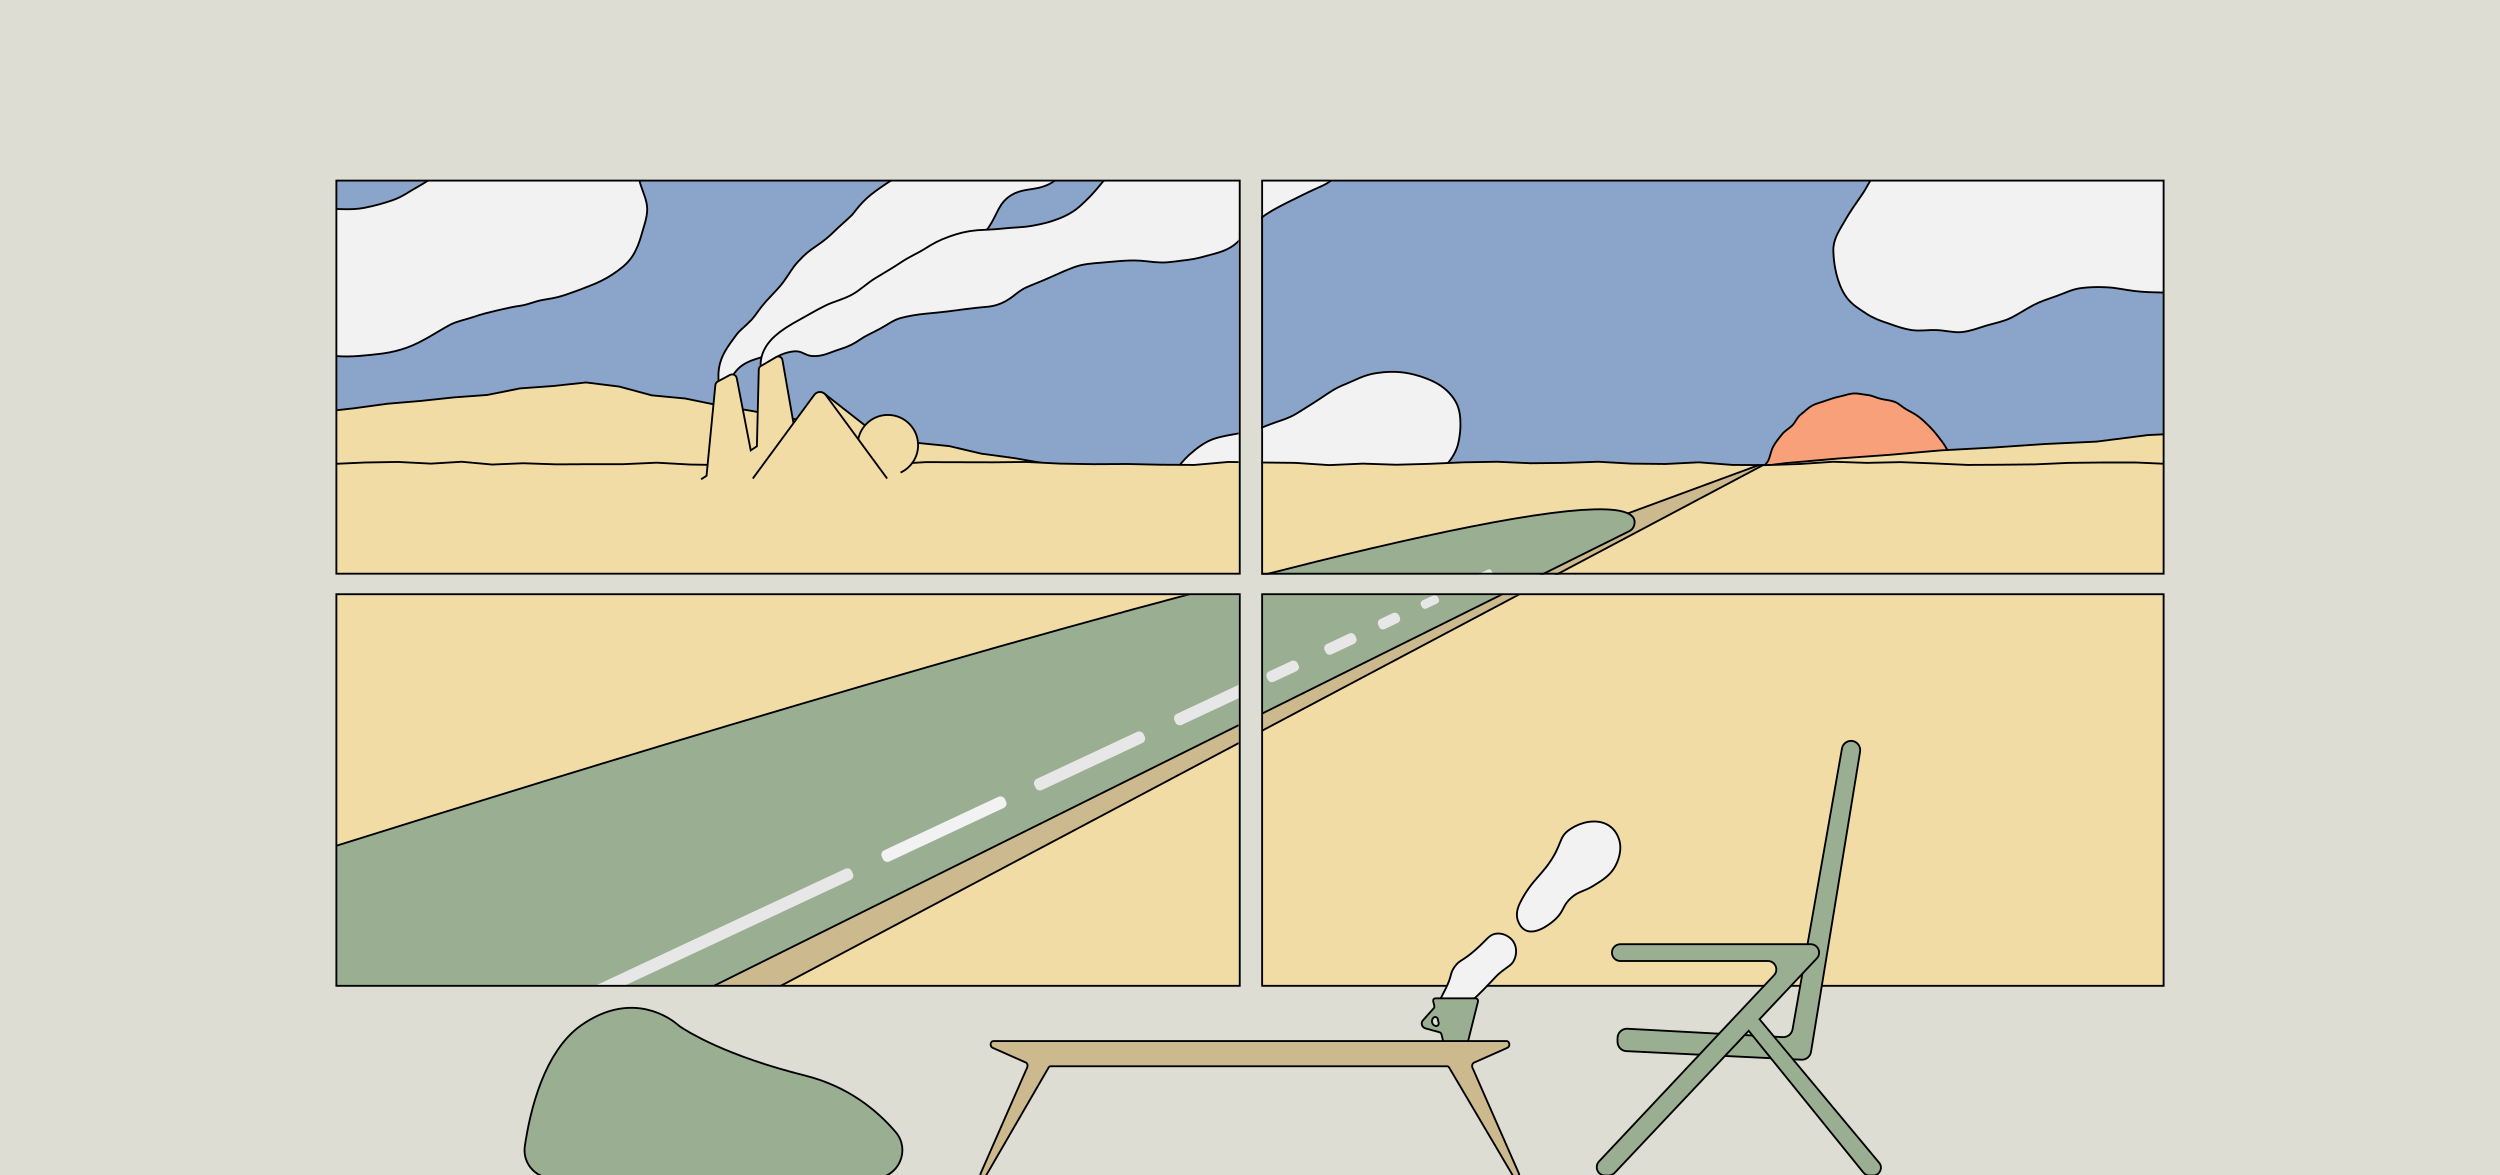 <?xml version="1.0" encoding="utf-8"?>
<!-- Generator: Adobe Illustrator 22.0.1, SVG Export Plug-In . SVG Version: 6.00 Build 0)  -->
<svg version="1.1" id="Layer_1" xmlns="http://www.w3.org/2000/svg" xmlns:xlink="http://www.w3.org/1999/xlink" x="0px" y="0px"
	 viewBox="0 0 1340 630" style="enable-background:new 0 0 1340 630;" xml:space="preserve">
<rect x="0" y="0" width="1340" height="630" fill="#333333" stroke="none"/>
<style type="text/css">
	.st0{fill:#8BA4C9;}
	.st1{fill:#F8A079;stroke:#000000;stroke-miterlimit:10;}
	.st2{fill:#F2DCA5;}
	.st3{fill:#F2DCA5;stroke:#000000;stroke-miterlimit:10;}
	.st4{fill:#F2F2F2;}
	.st5{fill:none;stroke:#000000;stroke-miterlimit:10;}
	.st6{fill:#414143;stroke:#000000;stroke-miterlimit:10;}
	.st7{fill:#41B369;}
	.st8{fill:#CCB98D;stroke:#000000;stroke-miterlimit:10;}
	.st9{fill:#9AAF92;stroke:#000000;stroke-miterlimit:10;}
	.st10{fill:#E8E7E7;}
	.st11{fill:#414143;}
	.st12{fill:#CFD9C5;}
	.st13{fill:#BFDDA1;}
	.st14{fill:#F8A079;}
	.st15{fill:#EF5B49;}
	.st16{fill:#FCC638;}
	.st17{fill:#C1C5E8;}
	.st18{fill:#DDDDD3;}
	.st19{fill:#F2F2F2;stroke:#000000;stroke-miterlimit:10;}
	.st20{fill:#E8E7E7;stroke:#000000;stroke-miterlimit:10;}
	.st21{fill:#EF5B49;stroke:#000000;stroke-miterlimit:10;}
</style>
<g>
	<rect x="161.7" y="56.4" class="st0" width="1022.5" height="223"/>
	<path class="st0" d="M1183.7,56.9v222H162.2v-222L1183.7,56.9 M1184.7,55.9H161.2v224h1023.5V55.9L1184.7,55.9z"/>
</g>
<g>
	<path class="st1" d="M999.6,317.6c-2.5,0.2-5-1.4-7.4-1.6c-2.5-0.2-5.3,1.3-7.7,0.8c-2.5-0.6-5-1.1-7.3-2s-3.9-3.5-6.1-4.7
		c-2.2-1.2-5-1.5-6.9-3.1c-2-1.5-3.4-3.7-5.2-5.5s-4.4-2.9-5.9-4.9s-3.3-4.1-4.4-6.3c-1.2-2.2-1.7-4.9-2.6-7.3
		c-0.8-2.3-0.4-5.1-0.9-7.6c-0.5-2.4-0.4-4.9-0.6-7.4c-0.2-2.5,0-4.9,0.2-7.4s-1.5-5.4-0.9-7.8c0.6-2.5,3.3-4.3,4.2-6.6
		s1.2-4.9,2.5-7.1c1.2-2.2,2.8-4.1,4.4-6.1c1.5-2,3.8-3.2,5.6-4.9c1.8-1.8,2.6-4.5,4.7-6c2-1.5,3.8-3.5,6-4.7s4.8-1.7,7.2-2.6
		c2.3-0.8,4.8-1.7,7.3-2.2c2.4-0.5,5-1.5,7.5-1.7s5.2,0.6,7.6,0.8c2.5,0.2,4.9,1.6,7.3,2.1c2.5,0.6,5,0.7,7.4,1.6
		c2.3,0.9,4.1,2.9,6.3,4.1c2.2,1.2,4.4,2.3,6.4,3.8s3.8,3.2,5.6,5c1.8,1.8,3.4,3.6,4.9,5.6s3.1,3.9,4.3,6.1c1.2,2.2,3.3,4.1,4.2,6.5
		c0.8,2.3-0.6,5.4-0.1,7.9c0.5,2.4,2.5,4.7,2.7,7.2s0.7,5.2,0.5,7.7s-0.5,5.2-1.1,7.6c-0.6,2.5-1.4,5.1-2.3,7.4
		c-0.9,2.4-4.1,3.7-5.3,5.8c-1.2,2.2-2.5,4.2-4,6.2s-2.3,4.6-4.1,6.3c-1.8,1.8-3.9,3.2-5.9,4.7s-4.3,2.4-6.6,3.6
		c-2.2,1.2-4.7,1.5-7,2.4c-2.3,0.8-4.4,2.4-6.9,2.9C1004.6,316.8,1002.1,317.5,999.6,317.6z"/>
</g>
<g>
	<polyline class="st2" points="597.1,275.8 624.9,274.3 652.6,271.9 680.5,270.9 708,268 735.9,266.2 763.5,264.1 791.2,261.7 
		819.1,260.3 846.6,257.4 874.4,256 902,253.4 929.8,251.8 957.4,248.2 984.9,245.8 1012.7,243.8 1040.3,241.4 1068.1,239.9 
		1095.9,238 1123.8,236.7 1151.2,233.2 1179.2,231.9 1206.7,230 1234.5,232.2 1261.8,236.9 1289.9,238.6 1317.5,242.2 1345.1,245.2 
		1372.7,248.4 1400.2,252.2 1427.7,256 1455.7,257.8 1483,262.3 1511.1,264.1 1538.5,268.2 1566.3,270.6 1594,273.7 1621.7,277 
		1649.4,280 	"/>
	<polyline class="st3" points="597.1,275.8 624.9,274.3 652.6,271.9 680.5,270.9 708,268 735.9,266.2 763.5,264.1 791.2,261.7 
		819.1,260.3 846.6,257.4 874.4,256 902,253.4 929.8,251.8 957.4,248.2 984.9,245.8 1012.7,243.8 1040.3,241.4 1068.1,239.9 
		1095.9,238 1123.8,236.7 1151.2,233.2 1179.2,231.9 1206.7,230 1234.5,232.2 1261.8,236.9 1289.9,238.6 1317.5,242.2 1345.1,245.2 
		1372.7,248.4 1400.2,252.2 1427.7,256 1455.7,257.8 1483,262.3 1511.1,264.1 1538.5,268.2 1566.3,270.6 1594,273.7 1621.7,277 
		1649.4,280 	"/>
	<g>
		<path class="st4" d="M1191.5,144.9c-1.9,2.3-4.5,2.8-4.9,3.1c-4.1,3.4-8.4,5-13,6.3c-4.8,1.3-9.5,2.5-14.5,2.5
			c-4.9-0.1-10-0.2-14.9-0.8c-5.1-0.6-10-1.8-14.8-2c-5.1-0.3-9.7-0.1-13.8,0.4c-5,0.6-9.1,2.8-13.1,4.2c-4.5,1.6-8.8,2.9-12.7,5
			c-4,2.1-7.8,4.7-12,6.8c-3.9,1.9-8.4,2.8-13.1,4.1c-4,1.2-8.3,3-13.3,3.5c-4.1,0.4-8.7-0.9-13.8-1.1c-3.5-0.2-8.1,0.7-13.1,0
			c-4.1-0.6-8.2-2.1-12.5-3.6c-4-1.3-8.1-2.8-11.8-5.3c-3.5-2.3-7.4-4.6-10.2-8.3c-3.1-4.1-4.7-8.9-5.7-12.9c-1.7-7-1.7-13-1.6-14.1
			c0.5-5.6,3.5-9.7,6.4-14.8c2.2-3.9,5.1-8.1,8.8-13.4c2.7-3.8,4.4-8,7.1-11.5c2.7-3.5,5.3-7.1,8.6-10.5c2.9-3,6.2-6.1,10-9.2
			c2.6-2.1,7.7-5,13.7-8.7c4.1-2.5,9.1-4.6,14.5-6.7c4.7-1.9,9.5-5.1,15.1-6c5.7-1,10.4-0.2,14.8,0.1c4.8,0.4,9.3,1,14.5,2.4
			c4.1,1.1,8.5,3,14,4.4c4.2,1,9,1.6,14.5,2.6c4.3,0.8,9,2.6,14.3,3.4c4.9,0.7,9.2,1.1,13.1,1.5c5.1,0.5,9.5-0.4,13.2-0.2
			c5.6,0.3,9.7,1.2,13,1.6c4.8,0.7,7.6,2.3,11.2,5.7c3.7,3.5,7.2,7.2,9.4,12.1c2,4.6,3.2,9.7,3.9,15c0.6,5.1,1.1,10.4,0.5,15.6
			c-0.6,5.2-1.8,10.5-3.7,15.2C1197.6,136.3,1194.8,141,1191.5,144.9z"/>
		<path class="st5" d="M1191.5,144.9c-1.9,2.3-4.5,2.8-4.9,3.1c-4.1,3.4-8.4,5-13,6.3c-4.8,1.3-9.5,2.5-14.5,2.5
			c-4.9-0.1-10-0.2-14.9-0.8c-5.1-0.6-10-1.8-14.8-2c-5.1-0.3-9.7-0.1-13.8,0.4c-5,0.6-9.1,2.8-13.1,4.2c-4.5,1.6-8.8,2.9-12.7,5
			c-4,2.1-7.8,4.7-12,6.8c-3.9,1.9-8.4,2.8-13.1,4.1c-4,1.2-8.3,3-13.3,3.5c-4.1,0.4-8.7-0.9-13.8-1.1c-3.5-0.2-8.1,0.7-13.1,0
			c-4.1-0.6-8.2-2.1-12.5-3.6c-4-1.3-8.1-2.8-11.8-5.3c-3.5-2.3-7.4-4.6-10.2-8.3c-3.1-4.1-4.7-8.9-5.7-12.9c-1.7-7-1.7-13-1.6-14.1
			c0.5-5.6,3.5-9.7,6.4-14.8c2.2-3.9,5.1-8.1,8.8-13.4c2.7-3.8,4.4-8,7.1-11.5c2.7-3.5,5.3-7.1,8.6-10.5c2.9-3,6.2-6.1,10-9.2
			c2.6-2.1,7.7-5,13.7-8.7c4.1-2.5,9.1-4.6,14.5-6.7c4.7-1.9,9.5-5.1,15.1-6c5.7-1,10.4-0.2,14.8,0.1c4.8,0.4,9.3,1,14.5,2.4
			c4.1,1.1,8.5,3,14,4.4c4.2,1,9,1.6,14.5,2.6c4.3,0.8,9,2.6,14.3,3.4c4.9,0.7,9.2,1.1,13.1,1.5c5.1,0.5,9.5-0.4,13.2-0.2
			c5.6,0.3,9.7,1.2,13,1.6c4.8,0.7,7.6,2.3,11.2,5.7c3.7,3.5,7.2,7.2,9.4,12.1c2,4.6,3.2,9.7,3.9,15c0.6,5.1,1.1,10.4,0.5,15.6
			c-0.6,5.2-1.8,10.5-3.7,15.2C1197.6,136.3,1194.8,141,1191.5,144.9z"/>
	</g>
</g>
<g>
	<polyline class="st2" points="-75.6,250.8 -57.8,249.3 -40.1,246.9 -22.3,245.9 -4.7,243 13.1,241.2 30.8,239.1 48.5,236.7 
		66.3,235.3 83.9,232.4 101.7,231 119.3,228.4 137.1,226.8 154.7,223.2 172.3,220.8 190.1,218.8 207.7,216.4 225.5,214.9 243.3,213 
		261.1,211.7 278.6,208.2 296.5,206.9 314.1,205 331.9,207.2 349.3,211.9 367.3,213.6 384.9,217.2 402.6,220.2 420.2,223.4 
		437.8,227.2 455.4,231 473.3,232.8 490.7,237.3 508.7,239.1 526.2,243.2 544,245.6 561.7,248.7 579.4,252 597.1,255 	"/>
	<polyline class="st3" points="-75.6,250.8 -57.8,249.3 -40.1,246.9 -22.3,245.9 -4.7,243 13.1,241.2 30.8,239.1 48.5,236.7 
		66.3,235.3 83.9,232.4 101.7,231 119.3,228.4 137.1,226.8 154.7,223.2 172.3,220.8 190.1,218.8 207.7,216.4 225.5,214.9 243.3,213 
		261.1,211.7 278.6,208.2 296.5,206.9 314.1,205 331.9,207.2 349.3,211.9 367.3,213.6 384.9,217.2 402.6,220.2 420.2,223.4 
		437.8,227.2 455.4,231 473.3,232.8 490.7,237.3 508.7,239.1 526.2,243.2 544,245.6 561.7,248.7 579.4,252 597.1,255 	"/>
	<g>
		<path class="st4" d="M387.9,211.4c-1.4-0.1-3.6-6.4-2.6-13.6c1-7.2,4.9-12.2,9-17.8c2.7-3.7,4.3-4.1,8.7-8.8
			c2-2.1,3.9-5.6,7.7-9.8c4-4.3,7-7.3,9-10c3.9-5.3,4.7-7.6,8.3-11.4c3.5-3.9,6.4-6,9.2-7.9c4.2-2.8,7.3-5.4,10-8.1
			c2.9-2.9,6-5.4,9.5-8.8c1-1,4-5.8,9.8-10.6c3.3-2.7,7.4-5.4,11.7-8.3c3.8-2.6,8.5-4.2,12.8-6.5c1.9-1,6.3-4.3,13.2-6.7
			c4.1-1.4,8.8-3.5,14.2-4.6c4.6-0.9,9.6-1.2,14.9-1.5c4.7-0.2,9.8-0.5,15,0.1c2.2,0.3,7.7,2.3,12.9,3.8c5.2,1.5,10.9,3,11.5,6.5
			c0.4,2.1-2.4,3.7-3.4,5.2c-3.3,4.6-7.1,6.7-12.2,8c-4.6,1.1-10.1,1-14.9,3.9c-7.1,4.3-7.6,10.6-12.3,17.4c-3,4.3-5.8,7.9-9.5,10.5
			c-3.4,2.4-8.1,3.4-13,5.5c-3.7,1.6-7.5,4.3-12.5,6.4c-3.8,1.6-8.6,2.3-13.4,4.5c-3.9,1.8-7.6,4.8-12.2,7.1
			c-3.9,1.9-8.2,3.7-12.7,6.1c-5,2.7-10.2,4.6-15.2,7.5c-4.5,2.6-9.3,5.4-14.4,8.9c-7.7,5.3-7.3,7.5-12.6,10.4
			c-4.7,2.6-8.9,3.3-12,4.6c-4.5,1.9-7,3.9-9.5,7.7C389.1,206.8,389.1,211.4,387.9,211.4z"/>
		<path class="st5" d="M387.9,211.4c-1.4-0.1-3.6-6.4-2.6-13.6c1-7.2,4.9-12.2,9-17.8c2.7-3.7,4.3-4.1,8.7-8.8
			c2-2.1,3.9-5.6,7.7-9.8c4-4.3,7-7.3,9-10c3.9-5.3,4.7-7.6,8.3-11.4c3.5-3.9,6.4-6,9.2-7.9c4.2-2.8,7.3-5.4,10-8.1
			c2.9-2.9,6-5.4,9.5-8.8c1-1,4-5.8,9.8-10.6c3.3-2.7,7.4-5.4,11.7-8.3c3.8-2.6,8.5-4.2,12.8-6.5c1.9-1,6.3-4.3,13.2-6.7
			c4.1-1.4,8.8-3.5,14.2-4.6c4.6-0.9,9.6-1.2,14.9-1.5c4.7-0.2,9.8-0.5,15,0.1c2.2,0.3,7.7,2.3,12.9,3.8c5.2,1.5,10.9,3,11.5,6.5
			c0.4,2.1-2.4,3.7-3.4,5.2c-3.3,4.6-7.1,6.7-12.2,8c-4.6,1.1-10.1,1-14.9,3.9c-7.1,4.3-7.6,10.6-12.3,17.4c-3,4.3-5.8,7.9-9.5,10.5
			c-3.4,2.4-8.1,3.4-13,5.5c-3.7,1.6-7.5,4.3-12.5,6.4c-3.8,1.6-8.6,2.3-13.4,4.5c-3.9,1.8-7.6,4.8-12.2,7.1
			c-3.9,1.9-8.2,3.7-12.7,6.1c-5,2.7-10.2,4.6-15.2,7.5c-4.5,2.6-9.3,5.4-14.4,8.9c-7.7,5.3-7.3,7.5-12.6,10.4
			c-4.7,2.6-8.9,3.3-12,4.6c-4.5,1.9-7,3.9-9.5,7.7C389.1,206.8,389.1,211.4,387.9,211.4z"/>
	</g>
	<g>
		<path class="st4" d="M157.2,180.9c3.1,3.2,5.7,6.9,9.6,8.5c3.9,1.6,8.6,1,12.8,1.4c4.3,0.4,8.6,0.3,12.7,0c4.7-0.4,9-0.8,12.7-1.3
			c5.1-0.7,9.2-1.8,12.9-3.1c4.5-1.6,8.2-3.6,11.9-5.7c3.7-2.1,7.3-4.4,11.6-6.7c3.5-1.8,7.9-2.6,12.7-4.2c3.7-1.3,7.9-2.4,12.8-3.5
			c4.9-1.1,8.6-2,11.9-2.4c4.3-0.6,7.6-2.3,11.9-3.1c3.3-0.6,7.1-1,11.9-2.6c4.8-1.6,9.2-3.3,13.3-4.9c4.7-1.8,8.8-3.8,12.5-6.3
			c3.9-2.6,7.6-5.3,10.4-9.4c2.4-3.6,4-7.9,5.2-12.3c1.2-4.3,2.9-8.7,2.9-13.2c0-4.5-2.2-8.8-3.5-13c-1.3-4.3-2.3-8.8-5-12.3
			c-3.4-4.5-8.1-7.2-12.9-9.5c-4.8-2.4-9.9-4.8-15.1-5.6c-5.6-0.8-11.2-0.6-16.2-0.4c-6.9,0.3-12.9,0.8-16.1,1.4
			c-5.6,0.9-10.5,2.5-14.8,4.1c-5.2,1.9-9.4,4.7-13.6,7.2c-4.4,2.7-8.9,4.9-13.2,7.8c-4,2.7-7.9,5.8-12.7,8.4
			c-4.1,2.2-8.2,5.4-13.6,7.2c-4.4,1.5-9.3,2.9-14.9,4c-7.4,1.4-13.2,0.3-17.8,0.8c-6.6,0.7-11,2.4-16.1,6.9
			c-3.3,2.9-6.4,6.4-8.6,10.7c-2.1,3.9-3.5,8.4-4.5,13c-1,4.5-1.6,9.1-1.4,13.7c0.2,4.7,1.1,9.3,2.6,13.5
			C150.9,174.2,154,177.5,157.2,180.9z"/>
		<path class="st5" d="M157.2,180.9c3.1,3.2,5.7,6.9,9.6,8.5c3.9,1.6,8.6,1,12.8,1.4c4.3,0.4,8.6,0.3,12.7,0c4.7-0.4,9-0.8,12.7-1.3
			c5.1-0.7,9.2-1.8,12.9-3.1c4.5-1.6,8.2-3.6,11.9-5.7c3.7-2.1,7.3-4.4,11.6-6.7c3.5-1.8,7.9-2.6,12.7-4.2c3.7-1.3,7.9-2.4,12.8-3.5
			c4.9-1.1,8.6-2,11.9-2.4c4.3-0.6,7.6-2.3,11.9-3.1c3.3-0.6,7.1-1,11.9-2.6c4.8-1.6,9.2-3.3,13.3-4.9c4.7-1.8,8.8-3.8,12.5-6.3
			c3.9-2.6,7.6-5.3,10.4-9.4c2.4-3.6,4-7.9,5.2-12.3c1.2-4.3,2.9-8.7,2.9-13.2c0-4.5-2.2-8.8-3.5-13c-1.3-4.3-2.3-8.8-5-12.3
			c-3.4-4.5-8.1-7.2-12.9-9.5c-4.8-2.4-9.9-4.8-15.1-5.6c-5.6-0.8-11.2-0.6-16.2-0.4c-6.9,0.3-12.9,0.8-16.1,1.4
			c-5.6,0.9-10.5,2.5-14.8,4.1c-5.2,1.9-9.4,4.7-13.6,7.2c-4.4,2.7-8.9,4.9-13.2,7.8c-4,2.7-7.9,5.8-12.7,8.4
			c-4.1,2.2-8.2,5.4-13.6,7.2c-4.4,1.5-9.3,2.9-14.9,4c-7.4,1.4-13.2,0.3-17.8,0.8c-6.6,0.7-11,2.4-16.1,6.9
			c-3.3,2.9-6.4,6.4-8.6,10.7c-2.1,3.9-3.5,8.4-4.5,13c-1,4.5-1.6,9.1-1.4,13.7c0.2,4.7,1.1,9.3,2.6,13.5
			C150.9,174.2,154,177.5,157.2,180.9z"/>
	</g>
</g>
<polygon class="st3" points="770.2,-71.2 941.8,-68.1 924.8,-75.3 908.8,-84.3 892.2,-92.3 876.2,-101.5 859.5,-109.3 843.6,-118.4 
	826.8,-112.4 810,-106.4 793,-100.9 776.4,-94.3 759.1,-89.5 751.3,-86.6 740.8,-94.9 727.4,-106.3 712.8,-116.2 700,-128.4 
	685.8,-138.6 670.1,-128.8 653.7,-119.5 638.4,-108.2 622,-98.9 605.8,-89 589.5,-79.5 573.7,-69.1 557.7,-59 795,-49.8 
	781.6,-61.3 "/>
<path class="st3" d="M491.2,249.6L442,211.1c-2.4-1.9-5.8-0.1-6.1,3.3l-3.9,38.1c-0.3,2.7,1.5,5.1,3.9,5.2L489,258
	C492.9,258,494.5,252.1,491.2,249.6z"/>
<g>
	<g>
		<path class="st4" d="M621.1,288.9c-1.8-3.8-1.3-8.2-0.9-12.5c0.4-4,0.7-8.3,2.4-12.3c1.7-3.8,4.2-7.4,6.6-10.7
			c2.6-3.6,5.3-7,8.2-9.6c4.7-4.2,8.9-7.1,13.3-8.6c4.8-1.6,9.8-2.2,15.4-3.3c4.5-0.9,9.2-2.2,14.8-4.5c4.2-1.7,9.4-2.8,14.5-6
			c5.3-3.3,9.1-5.7,12.9-8.2c3.7-2.5,7.2-5.1,13.1-7.4c4.1-1.6,9.5-4.8,16.2-5.8c5.1-0.8,11.2-1.1,17.4,0.1
			c3.6,0.7,9.1,2.2,14.3,4.9c4.2,2.2,8.3,5.6,11,10.4c2.2,4,2.5,8.4,2.5,12.1c0,5.8-1.2,10.7-1.8,12.3c-1.2,3.4-3.3,6.9-7.1,10.9
			c-2.4,2.5-6,4.8-10.2,8c-3,2.2-6.6,4.5-10.8,7.2c-4.2,2.6-7.5,6-12.8,8.7c-3.7,1.9-8.4,3.7-14,6.3c-4,1.8-8.6,4-14,6.4
			c-4.2,1.8-9.2,3-14.5,5.3c-4.6,2-8.2,4.1-11.5,5.5c-5.1,2.1-9.2,2.7-12.2,3.8c-5.7,2.1-8.4,3.6-12.1,3.7c-1.4,0-7.7-0.6-15.2-1.9
			c-4.8-0.9-9.8-2.3-14.4-4.7C628,296.5,623.3,293.7,621.1,288.9z"/>
		<path class="st5" d="M621.1,288.9c-1.8-3.8-1.3-8.2-0.9-12.5c0.4-4,0.7-8.3,2.4-12.3c1.7-3.8,4.2-7.4,6.6-10.7
			c2.6-3.6,5.3-7,8.2-9.6c4.7-4.2,8.9-7.1,13.3-8.6c4.8-1.6,9.8-2.2,15.4-3.3c4.5-0.9,9.2-2.2,14.8-4.5c4.2-1.7,9.4-2.8,14.5-6
			c5.3-3.3,9.1-5.7,12.9-8.2c3.7-2.5,7.2-5.1,13.1-7.4c4.1-1.6,9.5-4.8,16.2-5.8c5.1-0.8,11.2-1.1,17.4,0.1
			c3.6,0.7,9.1,2.2,14.3,4.9c4.2,2.2,8.3,5.6,11,10.4c2.2,4,2.5,8.4,2.5,12.1c0,5.8-1.2,10.7-1.8,12.3c-1.2,3.4-3.3,6.9-7.1,10.9
			c-2.4,2.5-6,4.8-10.2,8c-3,2.2-6.6,4.5-10.8,7.2c-4.2,2.6-7.5,6-12.8,8.7c-3.7,1.9-8.4,3.7-14,6.3c-4,1.8-8.6,4-14,6.4
			c-4.2,1.8-9.2,3-14.5,5.3c-4.6,2-8.2,4.1-11.5,5.5c-5.1,2.1-9.2,2.7-12.2,3.8c-5.7,2.1-8.4,3.6-12.1,3.7c-1.4,0-7.7-0.6-15.2-1.9
			c-4.8-0.9-9.8-2.3-14.4-4.7C628,296.5,623.3,293.7,621.1,288.9z"/>
	</g>
	<polygon class="st3" points="267.9,573.1 250,572.2 232.1,573 214.2,572.8 196.3,571.5 178.4,573.1 160.5,573 143.5,572 
		142.5,554.8 143.9,536.8 142.8,518.7 142.4,500.6 142.6,482.6 142.6,464.5 142.4,446.5 144,428.5 143.8,410.4 142.8,392.3 
		143.2,374.3 143.6,356.2 142.9,338.2 144,320.2 143.1,302.1 142.2,284 142.7,266 142.9,248.2 160.3,248 178,248.7 195.7,247.9 
		213.3,247.6 231,248.5 247.5,247.5 263.8,249 280.4,248.3 298.2,248.9 316.2,248.8 334.1,248.8 352,248 370,249 388,249.3 
		406.1,247.4 424.1,248.7 442.1,248.8 460.2,248.6 478.2,248.8 496.2,247.7 532.2,247.8 550.2,247.6 568.2,248.5 586.3,248.8 
		604.3,248.7 622.3,249.1 640.3,249.2 658.4,247.6 676.4,247.9 694.4,248.1 712.4,249.3 730.5,248.5 748.4,249.1 766.5,248.6 
		784.5,247.8 802.5,247.5 820.5,248.3 838.5,248.1 856.6,247.5 874.5,248.5 892.6,248.7 910.6,247.8 928.6,249.2 946.6,249.3 
		964.7,248.7 982.7,247.5 1000.7,248.1 1018.7,247.7 1036.7,248.4 1054.7,249.2 1072.7,249.1 1090.8,248.9 1108.8,248.1 
		1126.8,247.9 1144.8,247.9 1162.8,248.7 1179.9,248.9 1180.3,266 1180.7,284.1 1179.8,302.1 1180.7,320.2 1180.9,338.2 
		1179.4,356.2 1180.8,374.4 1180.1,392.4 1179.5,410.4 1179.4,428.5 1180.4,446.6 1180.7,464.6 1180.2,482.6 1180.6,500.7 
		1180.6,518.7 1179.7,536.8 1181.1,554.9 1179.9,571.9 1162.9,571.4 1145,571.9 1127.1,571.7 1109.2,572.3 1091.3,572.2 
		1073.4,572.4 1055.5,572.4 1037.6,571.7 1019.7,572.7 1001.8,573.2 983.9,572.5 966,571.9 948.1,571.6 930.2,572.1 912.3,572 
		894.4,571.4 876.4,572.6 858.6,571.7 840.6,572.8 822.8,571.9 804.9,571.8 786.9,572.2 769.1,572.2 751.2,571.5 733.3,571.9 
		715.3,572.6 697.5,572.1 679.5,573.1 661.7,572.3 643.8,571.9 625.9,572.3 607.9,572.9 590.1,571.5 572.2,571.5 554.3,571.5 
		536.4,572.1 518.5,572.9 500.6,572.8 482.7,572.1 464.8,573.1 446.9,572.4 429,572 411.1,572.1 393.2,572.5 375.3,573.1 
		357.4,572.9 339.5,572.6 321.6,571.6 303.7,572.3 285.8,573.3 	"/>
</g>
<g>
	<g>
		<path class="st4" d="M409.5,203.1c-0.8-2.3-2.2-5.6-1.7-9.7c0.7-5.3,3.5-9.6,7.7-13.4c3.4-3,7.8-5.8,13-8.6
			c4.1-2.2,8.6-5,13.7-7.5c4.3-2.2,9.6-3.3,14.5-6c4.3-2.3,8.1-6.2,12.8-9c5.3-3.2,9.6-5.7,13-8c5.5-3.7,9.8-5.3,13.3-7.6
			c3.9-2.5,7.5-4.6,13.6-6.7c4.3-1.5,8.6-2.7,14.4-3.2c4-0.3,8.8-0.3,14.8-1c4.2-0.5,9.2-0.4,14.8-1.4c6.9-1.2,10.2-2.4,12.5-3.2
			c5.5-1.9,9.8-4.4,13.3-7.6c3.9-3.5,7.4-7.2,10.6-11.2c3.1-3.9,6.4-7.5,10.6-11c3.8-3.1,7.6-5.3,11.7-7c4.4-1.8,8.5-4.2,13-5
			c4.7-0.8,9.5,0,13.9-0.6c7.9-0.9,12.7,0.3,17.3,1.7c5,1.5,9.9,3,17.7,1.7c5.7-1,9.2-4,12.5-5.4c4.6-2,8.5-3.4,13.6-2.1
			c4.5,1.1,9.2,4.1,12.3,7.6c3.5,4,4.5,9.3,3.7,13.4c-0.9,4.6-5,6.3-11.8,9.3c-4.1,1.8-8.8,4.3-14.6,7.1c-6,3-10.7,5.7-14,8.3
			c-5.6,4.4-8.2,8.5-11.3,11.7c-3.2,3.3-6.6,5.5-13.8,7.4c-5.1,1.4-9.6,2.7-13.9,3.2c-5,0.5-9.7,1.5-14.4,1.4
			c-4.7-0.1-9.4-1.1-14.4-1.1c-4.5,0-9.2,0.4-14.4,0.9c-4.4,0.5-9.2,0.5-14.4,1.7c-4.9,1.2-11.1,4.2-19.5,7.9c-5.3,2.3-9,3.4-12,5.3
			c-3.5,2.2-6,5.1-11,7.2c-5.1,2.2-9.2,1.8-14.2,2.5c-3.7,0.5-8.1,0.9-14.2,1.8c-3.6,0.5-7.9,0.8-12.6,1.3c-4,0.4-8.3,1.1-12.6,2.2
			c-4,1-7.4,3.7-11.3,5.8c-4.4,2.4-7.8,3.7-10.7,5.8c-2.9,2-5.9,3.7-10.8,5.2c-4.8,1.4-9.3,4.2-15.2,3.6c-3.7-0.4-5.2-2.8-9.2-2.5
			c-4.4,0.4-10.8,2.6-11.3,5.5c-0.2,1.5,1.8,2.2,1.7,3.9C416.1,200.3,412.7,201.9,409.5,203.1z"/>
		<path class="st5" d="M409.5,203.1c-0.8-2.3-2.2-5.6-1.7-9.7c0.7-5.3,3.5-9.6,7.7-13.4c3.4-3,7.8-5.8,13-8.6
			c4.1-2.2,8.6-5,13.7-7.5c4.3-2.2,9.6-3.3,14.5-6c4.3-2.3,8.1-6.2,12.8-9c5.3-3.2,9.6-5.7,13-8c5.5-3.7,9.8-5.3,13.3-7.6
			c3.9-2.5,7.5-4.6,13.6-6.7c4.3-1.5,8.6-2.7,14.4-3.2c4-0.3,8.8-0.3,14.8-1c4.2-0.5,9.2-0.4,14.8-1.4c6.9-1.2,10.2-2.4,12.5-3.2
			c5.5-1.9,9.8-4.4,13.3-7.6c3.9-3.5,7.4-7.2,10.6-11.2c3.1-3.9,6.4-7.5,10.6-11c3.8-3.1,7.6-5.3,11.7-7c4.4-1.8,8.5-4.2,13-5
			c4.7-0.8,9.5,0,13.9-0.6c7.9-0.9,12.7,0.3,17.3,1.7c5,1.5,9.9,3,17.7,1.7c5.7-1,9.2-4,12.5-5.4c4.6-2,8.5-3.4,13.6-2.1
			c4.5,1.1,9.2,4.1,12.3,7.6c3.5,4,4.5,9.3,3.7,13.4c-0.9,4.6-5,6.3-11.8,9.3c-4.1,1.8-8.8,4.3-14.6,7.1c-6,3-10.7,5.7-14,8.3
			c-5.6,4.4-8.2,8.5-11.3,11.7c-3.2,3.3-6.6,5.5-13.8,7.4c-5.1,1.4-9.6,2.7-13.9,3.2c-5,0.5-9.7,1.5-14.4,1.4
			c-4.7-0.1-9.4-1.1-14.4-1.1c-4.5,0-9.2,0.4-14.4,0.9c-4.4,0.5-9.2,0.5-14.4,1.7c-4.9,1.2-11.1,4.2-19.5,7.9c-5.3,2.3-9,3.4-12,5.3
			c-3.5,2.2-6,5.1-11,7.2c-5.1,2.2-9.2,1.8-14.2,2.5c-3.7,0.5-8.1,0.9-14.2,1.8c-3.6,0.5-7.9,0.8-12.6,1.3c-4,0.4-8.3,1.1-12.6,2.2
			c-4,1-7.4,3.7-11.3,5.8c-4.4,2.4-7.8,3.7-10.7,5.8c-2.9,2-5.9,3.7-10.8,5.2c-4.8,1.4-9.3,4.2-15.2,3.6c-3.7-0.4-5.2-2.8-9.2-2.5
			c-4.4,0.4-10.8,2.6-11.3,5.5c-0.2,1.5,1.8,2.2,1.7,3.9C416.1,200.3,412.7,201.9,409.5,203.1z"/>
	</g>
	<path class="st3" d="M429.5,253.5c0,0-21.5-7,0-8l-2-5c-3.1,0,6-10-2.3-14.3l0,0l-5.8-33.2c-0.3-1.6-2-2.4-3.4-1.6l-8.2,4.8
		c-0.7,0.4-1.1,1.1-1.1,1.9l-1,41.1l-3.3,2.2l-7.5-38.7c-0.3-1.7-2.2-2.5-3.7-1.7l-6.5,3.5c-0.8,0.4-1.3,1.3-1.3,2.2l-4.7,48.3
		l-2.9,1.9"/>
</g>
<path class="st6" d="M1514.4-151.9L1514.4-151.9c0.3-1.9,1.5-3.4,3.1-4.2c0.6-0.3,1.1-0.7,1.5-1.3c1.2-1.7,0.9-4.1-0.6-5.5
	c-1.7-1.5-4.4-1.3-5.8,0.5c-0.4,0.5-0.7,1.1-0.8,1.7c-0.4,1.9-1.7,3.5-3.5,4.3l0,0l-10.3,3c-0.7,0.2-1.2,0.6-1.6,1.2l-2,3.4
	c-0.4,0.7-0.1,1.5,0.7,1.8l0,0l2.4-3.1c0.6-0.8,1.5-1.3,2.4-1.4l2.4-0.3c0.6-0.1,1,0.6,0.6,1.1l-14.2,16.6c-0.4,0.4-0.3,1.1,0.1,1.4
	l0.7,0.6l8.9-7.4c0.3-0.2,0.7-0.2,0.9,0l1.2,1c0.3,0.3,0.4,0.7,0.2,1l-5.1,10.3l0.8,0.7c0.5,0.4,1.1,0.3,1.5-0.2l12.5-17.8
	c0.2-0.3,0.7-0.2,0.8,0.2l0.2,2.5c0.1,0.9-0.3,1.9-0.9,2.6l-2.6,3.1l0,0c0.4,0.7,1.3,0.8,1.9,0.3l3.2-2.9c0.4-0.3,0.6-0.8,0.6-1.3
	L1514.4-151.9z"/>
<g>
	<polyline class="st5" points="-936.7,376.2 -927.9,323.6 -920.4,370.4 	"/>
	<g>
		<path class="st7" d="M-924.8,342.6c-1.3,0-2.7-0.1-4-0.4l-20.9-3.7c-6.1-1.1-11.3-4.4-14.9-9.5c-3.5-5-4.9-11.1-3.8-17.2
			c1.9-11,11.5-19,22.6-19c1.3,0,2.7,0.1,4,0.4l11.4,2l0.2-0.3c4.3-5.9,11.3-9.5,18.6-9.5c4.8,0,9.3,1.5,13.2,4.2l4.6,3.2
			c10.4,7.3,12.8,21.7,5.5,32.1c-4.3,6.1-11.3,9.7-18.8,9.7h-0.6l-0.2,0.2C-912.1,339.8-918.3,342.6-924.8,342.6z"/>
		<path d="M-911.5,286c4.7,0,9.1,1.4,13,4.1l4.6,3.2c10.1,7.2,12.6,21.2,5.4,31.4c-4.2,6-11.1,9.5-18.4,9.5c-0.1,0-0.2,0-0.3,0h-0.5
			l-0.3,0.3c-4.3,4.8-10.4,7.5-16.7,7.5c-1.3,0-2.6-0.1-3.9-0.3l-20.9-3.7c-12.2-2.2-20.4-13.9-18.3-26.1
			c1.9-10.8,11.2-18.6,22.1-18.6c1.3,0,2.6,0.1,3.9,0.3l11.1,2l0.6,0.1l0.4-0.5C-925.5,289.5-918.7,286-911.5,286 M-911.5,285
			c-7.3,0-14.4,3.4-19,9.7l-11.1-2c-1.4-0.2-2.8-0.4-4.1-0.4c-11.2,0-21.1,8-23.1,19.4l0,0c-2.3,12.8,6.3,25,19.1,27.2l20.9,3.7
			c1.4,0.2,2.8,0.4,4.1,0.4c6.8,0,13.1-3,17.5-7.8c0.1,0,0.2,0,0.4,0c7.4,0,14.6-3.5,19.2-9.9l0,0c7.5-10.6,5-25.3-5.6-32.8
			l-4.6-3.2C-902.1,286.4-906.8,285-911.5,285L-911.5,285z"/>
	</g>
</g>
<polygon class="st8" points="145.4,543.4 942.4,249.4 944.8,249.4 324,578.5 141.7,573.6 "/>
<path class="st9" d="M110,475.6c0,0,782.7-251.8,765.9-194c-0.4,1.4-1.4,2.6-2.8,3.2L235.3,601.6L73.9,566.9L110,475.6z"/>
<g>
	<path class="st4" d="M535.1,427.1L474,455.7c-1.4,0.6-2,2.3-1.3,3.6l0.5,1.1c0.6,1.4,2.3,2,3.6,1.3l61.1-28.6
		c1.4-0.6,2-2.3,1.3-3.6l-0.5-1.1C538.1,427.1,536.4,426.5,535.1,427.1z"/>
</g>
<g>
	<polyline class="st5" points="-323.5,404.1 -320.7,352.6 -308.3,398.4 	"/>
	<g>
		<path class="st7" d="M-330,373.3c-6.5,0-12.6-3.2-16.3-8.5l-5-7.2c-3-4.3-4.1-9.6-3.2-14.8c1-5.2,3.9-9.7,8.2-12.7l18.3-12.6
			c3.3-2.3,7.2-3.5,11.2-3.5c6.5,0,12.6,3.2,16.3,8.5l5,7.2c6.2,9,3.9,21.3-5.1,27.4l-18.3,12.6C-322.1,372.1-326,373.3-330,373.3
			L-330,373.3z"/>
		<path d="M-316.7,314.6c6.3,0,12.3,3.1,15.9,8.3l5,7.2c6,8.7,3.8,20.7-4.9,26.8l-18.3,12.6c-3.2,2.2-7,3.4-10.9,3.4
			c-6.3,0-12.3-3.1-15.9-8.3l-5-7.2c-2.9-4.2-4-9.3-3.1-14.4s3.8-9.4,8-12.4l18.3-12.6C-324.4,315.8-320.6,314.6-316.7,314.6
			 M-316.7,313.6c-4,0-8,1.2-11.5,3.6l-18.3,12.6c-9.2,6.3-11.5,18.9-5.2,28.1l5,7.2c3.9,5.7,10.2,8.8,16.7,8.8c4,0,8-1.2,11.5-3.6
			l18.3-12.6c9.2-6.3,11.5-18.9,5.2-28.1l-5-7.2C-303.9,316.7-310.3,313.6-316.7,313.6L-316.7,313.6z"/>
	</g>
</g>
<path class="st10" d="M457.1,468.1l-0.5-1.1c-0.6-1.4-2.2-2-3.6-1.3l-63.8,29.8c-0.1,0.1-0.3,0.1-0.4,0.2l-79.9,37.4
	c-1.4,0.6-2,2.3-1.3,3.6l0.5,1.1c0.6,1.4,2.3,2,3.6,1.3l83.8-39.2c0.1-0.1,0.2-0.1,0.4-0.2l59.9-28
	C457.2,471.1,457.8,469.4,457.1,468.1z"/>
<g>
	<path class="st10" d="M609.4,392.3l-53.6,25.1c-1.4,0.6-2,2.3-1.3,3.6l0.5,1.1c0.6,1.4,2.3,2,3.6,1.3l53.6-25.1
		c1.4-0.6,2-2.3,1.3-3.6l-0.5-1.1C612.4,392.2,610.8,391.7,609.4,392.3z"/>
</g>
<g>
	<path class="st10" d="M671.1,363.7l-40.3,18.9c-1.4,0.6-1.9,2.2-1.3,3.5l0.5,1.1c0.6,1.4,2.2,1.9,3.5,1.3l40.3-18.9
		c1.4-0.6,1.9-2.2,1.3-3.5l-0.5-1.1C674,363.6,672.5,363,671.1,363.7z"/>
</g>
<g>
	<path class="st10" d="M723.1,339.6l-11.9,5.6c-1.3,0.6-1.8,2.1-1.2,3.3l0.5,1c0.6,1.3,2.1,1.8,3.3,1.2l11.9-5.6
		c1.3-0.6,1.8-2.1,1.2-3.3l-0.5-1C725.8,339.5,724.4,339,723.1,339.6z"/>
</g>
<g>
	<path class="st10" d="M746.6,328.6l-6.7,3.2c-1.2,0.5-1.8,2-1.1,3.2l0.4,1c0.5,1.2,2,1.8,3.2,1.1l6.7-3.2c1.2-0.5,1.8-2,1.1-3.2
		l-0.4-1C749.2,328.6,747.8,328.1,746.6,328.6z"/>
</g>
<g>
	<path class="st10" d="M768.1,319.2l-5.5,2.6c-1,0.4-1.5,1.7-0.9,2.6l0.4,0.8c0.4,1,1.7,1.5,2.6,0.9l5.5-2.6c1-0.4,1.5-1.7,0.9-2.6
		l-0.4-0.8C770.3,319.1,769.1,318.7,768.1,319.2z"/>
</g>
<g>
	<path class="st10" d="M797.5,305.3l-4.3,2c-0.8,0.3-1.1,1.3-0.7,2l0.3,0.6c0.3,0.8,1.3,1.1,2,0.7l4.3-2c0.8-0.3,1.1-1.3,0.7-2
		l-0.3-0.6C799.2,305.3,798.3,304.9,797.5,305.3z"/>
</g>
<g>
	<path class="st10" d="M692.2,354.3l-12,5.6c-1.3,0.6-1.8,2.1-1.2,3.3l0.5,1c0.6,1.3,2.1,1.8,3.3,1.2l12-5.6
		c1.3-0.6,1.8-2.1,1.2-3.3l-0.5-1C694.9,354.3,693.4,353.7,692.2,354.3z"/>
</g>
<g>
	<polyline class="st5" points="-234.3,296.4 -233.6,277.3 -230.3,296.4 	"/>
	<g>
		<path class="st7" d="M-228,285.7c-0.3,0-0.5,0-0.8,0l-9.4-0.9c-4.4-0.4-7.7-4.4-7.3-8.9l0.4-3.7c0.4-4.2,3.9-7.3,8-7.3
			c0.3,0,0.5,0,0.8,0l9.4,0.9c2.2,0.2,4.1,1.3,5.5,2.9c1.4,1.7,2,3.8,1.8,5.9l-0.4,3.7C-220.4,282.6-223.8,285.7-228,285.7
			L-228,285.7z"/>
		<path d="M-237,265.4c0.3,0,0.5,0,0.8,0l9.4,0.9c4.2,0.4,7.2,4.1,6.8,8.3l-0.4,3.7c-0.4,3.9-3.6,6.8-7.5,6.8c-0.3,0-0.5,0-0.8,0
			l-9.4-0.9c-2-0.2-3.8-1.2-5.1-2.7c-1.3-1.6-1.9-3.5-1.7-5.6l0.4-3.7C-244.2,268.3-240.9,265.4-237,265.4 M-237,264.4
			c-4.4,0-8.1,3.3-8.5,7.7l-0.4,3.7c-0.5,4.7,3,8.9,7.7,9.4l9.4,0.9c0.3,0,0.6,0,0.9,0c4.4,0,8.1-3.3,8.5-7.7l0.4-3.7
			c0.5-4.7-3-8.9-7.7-9.4l-9.4-0.9C-236.4,264.4-236.7,264.4-237,264.4L-237,264.4z"/>
	</g>
</g>
<g>
	<path class="st5" d="M-164.4,487.8l-6-19.7c-0.3-1.1-0.4-2.3-0.4-3.4v-32.1l-6.2-4.3l-18.5,64"/>
	<g>
		<path class="st7" d="M-161.9,451c-8.5,0-16.5-4.1-21.4-11.1l-0.2-0.2h-0.3c-0.5,0-1,0-1.5,0c-8.6,0-16.7-4.2-21.6-11.4
			c-4-5.8-5.5-12.7-4.2-19.6s5.1-12.9,10.9-16.8l12-8.3c4.4-3,9.5-4.6,14.9-4.6c8.6,0,16.7,4.2,21.6,11.4c1.6,2.4,2.9,5,3.7,7.8
			l0.1,0.4h0.5c14.5,0,26.2,11.8,26.2,26.2s-11.7,26.2-26.1,26.2H-161.9z"/>
		<path d="M-173.2,379.5c8.5,0,16.4,4.2,21.2,11.1c1.6,2.3,2.8,4.9,3.6,7.7l0.2,0.7h0.8h0.2c14.2,0,25.7,11.5,25.7,25.7
			s-11.5,25.7-25.7,25.7h-14.7c-8.3,0-16.2-4.1-21-10.9l-0.3-0.5h-0.6c-0.5,0-1,0-1.4,0c-8.5,0-16.4-4.2-21.2-11.1
			c-3.9-5.7-5.4-12.5-4.1-19.3c1.2-6.8,5-12.6,10.7-16.5l12-8.3C-183.5,381.1-178.4,379.5-173.2,379.5L-173.2,379.5 M-173.2,378.5
			c-5.2,0-10.5,1.5-15.1,4.7l-12,8.3c-12.2,8.4-15.2,25-6.8,37.2l0,0c5.2,7.5,13.5,11.6,22,11.6c0.5,0,1,0,1.5,0
			c4.8,6.8,12.8,11.3,21.8,11.3h14.6c14.8,0,26.7-12,26.7-26.7s-12-26.7-26.7-26.7h-0.2c-0.8-2.8-2-5.5-3.7-8l0,0
			C-156.4,382.6-164.7,378.5-173.2,378.5L-173.2,378.5z"/>
	</g>
</g>
<g>
	<path class="st7" d="M-706.7,555.6c-26.1,0-49.5-17.4-57-42.4l-7.4-24.8c-9.4-31.4,8.5-64.7,39.9-74.1l51.1-15.3
		c5.6-1.7,11.3-2.5,17.1-2.5c26.1,0,49.5,17.4,57,42.4l7.4,24.8c9.4,31.4-8.5,64.7-39.9,74.1l-51.1,15.3
		C-695.1,554.8-700.9,555.6-706.7,555.6L-706.7,555.6z"/>
	<path d="M-662.9,396.9c12.4,0,24.8,4.1,34.9,11.5c10.4,7.6,17.9,18.2,21.6,30.6l7.4,24.8c4.5,15.1,2.9,31.1-4.6,44.9
		c-7.5,13.8-19.9,24-35,28.5l-51.1,15.3c-5.5,1.7-11.2,2.5-17,2.5c-12.4,0-24.8-4.1-34.9-11.5c-10.4-7.6-17.9-18.2-21.6-30.6
		l-7.4-24.8c-9.3-31.2,8.4-64.1,39.6-73.5l51.1-15.3C-674.4,397.8-668.7,396.9-662.9,396.9 M-662.9,395.9c-5.7,0-11.5,0.8-17.3,2.5
		l-51.1,15.3c-31.7,9.5-49.8,43-40.2,74.7l7.4,24.8c7.8,26,31.6,42.8,57.4,42.8c5.7,0,11.5-0.8,17.3-2.5l51.1-15.3
		c31.7-9.5,49.8-43,40.2-74.7l-7.4-24.8C-613.3,412.7-637.1,395.9-662.9,395.9L-662.9,395.9z"/>
</g>
<path class="st6" d="M1521.9,344.9l-0.2-0.3c-8.6-14.9-9-32.9-2-48.7c2.4-5.3,3.6-11.3,3.2-17.6c-1.1-19.5-17.2-35.1-36.7-35.7
	c-21.5-0.7-39.2,16.6-39.2,38c0,6.1,1.4,11.8,4,16.9c8,16.1,8.1,35,0,51.1l0,0l-56.9,81.9c-3.6,5.2-5.1,11.6-4.2,17.8l5.5,36.5
	c1.1,7.1,8.4,11.3,15.1,8.8l0,0l-0.7-36.9c-0.2-9.1,3.1-17.8,9.3-24.5l15.3-16.6c4-4.3,11.2-1.4,11.1,4.5l-5.2,203.1
	c-0.1,5.2,4,9.4,9.2,9.4h8.6l20.9-105.5c0.6-3.2,3.4-5.5,6.7-5.5h14.1c3.7,0,6.9,2.6,7.7,6.2l23.6,104.8h9.9c5.4,0,9.7-4.6,9.4-10
	L1536.1,421c-0.3-3.6,4.2-5.6,6.7-2.9l15.9,17.3c6,6.5,9.2,15.1,9,23.9l-0.7,37.3l0,0c6.7,2.6,14-1.7,15.1-8.8l5.9-39.3
	c0.7-4.4-0.4-9-3-12.7L1521.9,344.9z"/>
<g>
	<rect x="-7" y="-338" class="st11" width="63" height="63"/>
	<rect x="56" y="-338" class="st10" width="63" height="63"/>
	<rect x="119" y="-338" class="st12" width="63" height="63"/>
	<rect x="182" y="-338" class="st13" width="63" height="63"/>
	<rect x="245" y="-338" class="st7" width="63" height="63"/>
	<rect x="308" y="-338" class="st14" width="63" height="63"/>
	<rect x="371" y="-338" class="st15" width="63" height="63"/>
	<rect x="434" y="-338" class="st16" width="63" height="63"/>
	<rect x="497" y="-338" class="st17" width="63" height="63"/>
</g>
<g>
	<path class="st4" d="M527.9-134.9c-1-3.8-23.5-9-49.2-9.5c-8.9-2-21.5-2.5-34.7-3c-12-0.5-24.4-2.1-34.8-0.1
		c-10.5,2-25.1,7.9-22,11.8c3.1,3.9,23.4,1.7,32.3,2.4c1.8,0.1,6.2,2.4,12.5,2.4c6.9,2.2,19.3,6.7,26.2,7.3c4,0.3,22.1,0.1,43-2.7
		C510.6-127.6,528.9-131.2,527.9-134.9z"/>
	<path class="st5" d="M527.9-134.9c-1-3.8-23.5-9-49.2-9.5c-8.9-2-21.5-2.5-34.7-3c-12-0.5-24.4-2.1-34.8-0.1
		c-10.5,2-25.1,7.9-22,11.8c3.1,3.9,23.4,1.7,32.3,2.4c1.8,0.1,6.2,2.4,12.5,2.4c6.9,2.2,19.3,6.7,26.2,7.3c4,0.3,22.1,0.1,43-2.7
		C510.6-127.6,528.9-131.2,527.9-134.9z"/>
</g>
<g>
	<path class="st4" d="M61.7-186.6c0.9,3.5,13.4,7.9,33.6,10.7c11.5,1.6,24.8,1.5,38.2,1.8c8.9,2,20.2,5.8,32.8,6.9
		c10.7,1,22.2,2.8,33.4,2.6c11.7-0.2,22.6-5.4,32.7-7.3c15.1-2.9,34.1-6.3,29.7-11.9c-4.4-5.7-30.6-11-43.3-12
		c-2.6-0.2-9,0.8-18,0.7c-9.9-3.2-28.4-3.5-38.2-4.2c-3.6-0.3-15.1-0.9-30.6-0.5c-9,0.3-19.2,2.8-30.2,4.3
		C88.1-193.6,60.3-191.9,61.7-186.6z"/>
	<path class="st5" d="M61.7-186.6c0.9,3.5,13.4,7.9,33.6,10.7c11.5,1.6,24.8,1.5,38.2,1.8c8.9,2,20.2,5.8,32.8,6.9
		c10.7,1,22.2,2.8,33.4,2.6c11.7-0.2,22.6-5.4,32.7-7.3c15.1-2.9,34.1-6.3,29.7-11.9c-4.4-5.7-30.6-11-43.3-12
		c-2.6-0.2-9,0.8-18,0.7c-9.9-3.2-28.4-3.5-38.2-4.2c-3.6-0.3-15.1-0.9-30.6-0.5c-9,0.3-19.2,2.8-30.2,4.3
		C88.1-193.6,60.3-191.9,61.7-186.6z"/>
</g>
<g>
	<path class="st4" d="M-96-91.7c-2.6-11.7-10.5-21.2-21.2-29.9c-8.7-7.1-18.8-15-31.4-20.4c-10.7-4.6-24.1-4.2-36.8-7.7
		c-11.6-3.2-22.8-9.9-35.5-12.4c-12.1-2.3-25-0.5-37.5-2.2c-12.4-1.7-24.8-2.9-37.1-4c-12.7-1.2-24.8-7.6-36.9-8.4
		c-13.1-0.8-25.8,0-37.5-0.4c-13.8-0.5-26.5,0.9-37.5,0.8c-17.3-0.2-29.8-3.1-36.8-3c-0.2-2.2-0.7-2.3-1.3-4.5
		c-2.4-10.8-10.8-18.4-20.3-26.6c-7.8-6.8-16.7-13.5-28.2-18.8c-9.7-4.5-19.8-10.6-31.4-14.2c-10.6-3.2-22.4-3.3-34.1-5.8
		c-11-2.4-22.3-4.1-33.9-5.9c-11.3-1.8-22.8-2.3-34.2-3.6c-11.5-1.3-22.6-6.1-33.9-7c-11.8-0.9-23.2-3.9-34.3-4.5
		c-12.1-0.6-23.8-1.4-34.5-1.7c-12.9-0.4-24.6,3.4-34.6,3.3c-18.3-0.1-30.9-1.9-34.5-1.8c-4.4,0.1-17.6,3.8-36.5,4.9
		c-10.6,0.6-23.4-3-36.9-1.8c-11.5,1-23.5,5.4-36.2,6.8c-11.9,1.3-24.5-0.6-36.8,1.2c-12.1,1.8-23.3,9.2-35.2,11.4
		c-12.3,2.4-25.8-1.4-37.3,1.5c-12.5,3.2-23.4,10.4-34.1,14.5c-12.7,4.9-25.8,7.7-34.6,13.9c-11.7,8.3-16,21-17.6,32
		c-1.6,10.9,3.1,20.7,10.8,31.2c6.4,8.8,12.2,20.2,21.6,27.8c9.4,7.6,22.2,10.5,31.4,16.3c13.7,8.6,24.5,16.4,29.4,18.9
		c10.8,5.6,21.7,11.7,34.7,15.9c10.9,3.5,23.9,1.7,38,4c11.2,1.8,22.9,10.1,37.1,11c11.5,0.8,24.4,0.9,38.3,1
		c11.7,0.1,24.4-4,38.1-4.4c11.9-0.3,24.5-2.1,38-2.8c12-0.7,25.2,0.2,38.6-0.8c5.9,9.6,12.3,22.3,22.3,30.8
		c9.6,8.1,20.9,15.3,30.7,21.5c14.5,9.2,26.8,16.8,31.9,19.5c9.8,5.1,22.7,3.4,34.2,7.4c9.9,3.4,19.6,9.7,32.1,12
		c10.1,1.9,21.6,1.4,34.2,2.5c10.4,0.9,21.6,2.3,34.1,2.7c10.6,0.3,22,3.9,34.3,3.8c10.7-0.1,21.9-6.2,34.1-6.7
		c10.8-0.4,22.1-0.9,34.2-1.6c10.9-0.7,22.1-2.2,34.1-3.2c10.9-0.8,22.7,2.9,34.5,1.9c13-1.1,25.1-1.2,36.5-1.7
		c13.2-0.6,25.3-4.4,36.5-4.4c13.4,0,25.5,5,36.6,5.2c13.6,0.2,25.8,1.1,36.8,0.6c13.4-0.6,24.1-8.9,35-12.3
		c11.3-3.5,20.1-8.8,30.4-17.3c3.1-2.6,16.5-8.7,27.1-21.4c7-8.4,14.6-18.2,19.2-29C-94.9-68.3-93.4-80.3-96-91.7z"/>
	<path class="st5" d="M-96-91.7c-2.6-11.7-10.5-21.2-21.2-29.9c-8.7-7.1-18.8-15-31.4-20.4c-10.7-4.6-24.1-4.2-36.8-7.7
		c-11.6-3.2-22.8-9.9-35.5-12.4c-12.1-2.3-25-0.5-37.5-2.2c-12.4-1.7-24.8-2.9-37.1-4c-12.7-1.2-24.8-7.6-36.9-8.4
		c-13.1-0.8-25.8,0-37.5-0.4c-13.8-0.5-26.5,0.9-37.5,0.8c-17.3-0.2-29.8-3.1-36.8-3c-0.2-2.2-0.7-2.3-1.3-4.5
		c-2.4-10.8-10.8-18.4-20.3-26.6c-7.8-6.8-16.7-13.5-28.2-18.8c-9.7-4.5-19.8-10.6-31.4-14.2c-10.6-3.2-22.4-3.3-34.1-5.8
		c-11-2.4-22.3-4.1-33.9-5.9c-11.3-1.8-22.8-2.3-34.2-3.6c-11.5-1.3-22.6-6.1-33.9-7c-11.8-0.9-23.2-3.9-34.3-4.5
		c-12.1-0.6-23.8-1.4-34.5-1.7c-12.9-0.4-24.6,3.4-34.6,3.3c-18.3-0.1-30.9-1.9-34.5-1.8c-4.4,0.1-17.6,3.8-36.5,4.9
		c-10.6,0.6-23.4-3-36.9-1.8c-11.5,1-23.5,5.4-36.2,6.8c-11.9,1.3-24.5-0.6-36.8,1.2c-12.1,1.8-23.3,9.2-35.2,11.4
		c-12.3,2.4-25.8-1.4-37.3,1.5c-12.5,3.2-23.4,10.4-34.1,14.5c-12.7,4.9-25.8,7.7-34.6,13.9c-11.7,8.3-16,21-17.6,32
		c-1.6,10.9,3.1,20.7,10.8,31.2c6.4,8.8,12.2,20.2,21.6,27.8c9.4,7.6,22.2,10.5,31.4,16.3c13.7,8.6,24.5,16.4,29.4,18.9
		c10.8,5.6,21.7,11.7,34.7,15.9c10.9,3.5,23.9,1.7,38,4c11.2,1.8,22.9,10.1,37.1,11c11.5,0.8,24.4,0.9,38.3,1
		c11.7,0.1,24.4-4,38.1-4.4c11.9-0.3,24.5-2.1,38-2.8c12-0.7,25.2,0.2,38.6-0.8c5.9,9.6,12.3,22.3,22.3,30.8
		c9.6,8.1,20.9,15.3,30.7,21.5c14.5,9.2,26.8,16.8,31.9,19.5c9.8,5.1,22.7,3.4,34.2,7.4c9.9,3.4,19.6,9.7,32.1,12
		c10.1,1.9,21.6,1.4,34.2,2.5c10.4,0.9,21.6,2.3,34.1,2.7c10.6,0.3,22,3.9,34.3,3.8c10.7-0.1,21.9-6.2,34.1-6.7
		c10.8-0.4,22.1-0.9,34.2-1.6c10.9-0.7,22.1-2.2,34.1-3.2c10.9-0.8,22.7,2.9,34.5,1.9c13-1.1,25.1-1.2,36.5-1.7
		c13.2-0.6,25.3-4.4,36.5-4.4c13.4,0,25.5,5,36.6,5.2c13.6,0.2,25.8,1.1,36.8,0.6c13.4-0.6,24.1-8.9,35-12.3
		c11.3-3.5,20.1-8.8,30.4-17.3c3.1-2.6,16.5-8.7,27.1-21.4c7-8.4,14.6-18.2,19.2-29C-94.9-68.3-93.4-80.3-96-91.7z"/>
</g>
<g>
	<path class="st4" d="M1373.5-75.9c-2-8.7-9-13.9-21.8-18.2c-9.2-3.1-20-4.4-31.1-5.9c-10.9-1.5-21.7-5.1-31.6-5.6
		c-15.1-0.7-27-3.8-31.6-3.7c-0.1-0.8-0.7,1.9-0.9,1.1c-2-8.8-12.6-11.8-25.6-16.1c-9.3-3.1-19.2-9.6-30.5-11.1
		c-11.1-1.5-22.6,0.6-32.6,0.1c-16.9-0.8-30-0.5-32.4-0.5c-3.1,0.1-18.9,0.2-37.5,2.2c-12.2,1.4-24.9,5.2-36.5,8.2
		c-16.2,4.2-29.9,7.3-31.2,16.3c-2.1,14.6,27.7,28.7,33,31.5c7.7,4,15.7,7.1,28.7,8.7c8.1,1,17.7-1.3,30.3-1.6
		c8.7-0.2,17.1,6.4,28.8,5.6c6.9,11.2,28.6,15.6,32.8,17.8c8.6,4.5,17.1,7.6,32.9,9c9.2,0.8,20.4,2.6,35,2c10.1-0.4,21.5-3.3,35-4.5
		c15.7-1.4,28.1-0.1,37.9,0.1c16.1,0.2,27.5,3.6,37.3-4.4C1364.2-46.9,1376.6-62.2,1373.5-75.9z"/>
	<path class="st5" d="M1373.5-75.9c-2-8.7-9-13.9-21.8-18.2c-9.2-3.1-20-4.4-31.1-5.9c-10.9-1.5-21.7-5.1-31.6-5.6
		c-15.1-0.7-27-3.8-31.6-3.7c-0.1-0.8-0.7,1.9-0.9,1.1c-2-8.8-12.6-11.8-25.6-16.1c-9.3-3.1-19.2-9.6-30.5-11.1
		c-11.1-1.5-22.6,0.6-32.6,0.1c-16.9-0.8-30-0.5-32.4-0.5c-3.1,0.1-18.9,0.2-37.5,2.2c-12.2,1.4-24.9,5.2-36.5,8.2
		c-16.2,4.2-29.9,7.3-31.2,16.3c-2.1,14.6,27.7,28.7,33,31.5c7.7,4,15.7,7.1,28.7,8.7c8.1,1,17.7-1.3,30.3-1.6
		c8.7-0.2,17.1,6.4,28.8,5.6c6.9,11.2,28.6,15.6,32.8,17.8c8.6,4.5,17.1,7.6,32.9,9c9.2,0.8,20.4,2.6,35,2c10.1-0.4,21.5-3.3,35-4.5
		c15.7-1.4,28.1-0.1,37.9,0.1c16.1,0.2,27.5,3.6,37.3-4.4C1364.2-46.9,1376.6-62.2,1373.5-75.9z"/>
</g>
<path class="st6" d="M-201.5,230c18,0,26.6-16.3,26.6-29.9c0-17.7,16.7-32.1,37.3-32.1s37.3,14.4,37.3,32.1
	c0,12.9,9.8,29.2,27.8,29.2"/>
<g>
	<path class="st3" d="M469.9,253.7c-6-2.4-10.2-8.2-10.2-15.1c0-8.9,7.2-16.2,16.2-16.2c8.9,0,16.2,7.2,16.2,16.2
		c0,6.5-3.8,12.1-9.4,14.7"/>
</g>
<path class="st3" d="M403.5,256.5l32.9-44.8c1.5-2.1,4.6-2.1,6.2,0l32.9,44.8"/>
<path class="st18" d="M-9.1-5.2v635.9h1358V-5.2H-9.1z M663.9,528.4H180.2V319h483.7V528.4z M663.9,308H180.2V96.8h483.7V308z
	 M1159.6,528.4H676.9V319h482.7L1159.6,528.4L1159.6,528.4z M1159.6,308H675.9V96.8h483.7L1159.6,308L1159.6,308z"/>
<rect x="676.5" y="96.8" class="st5" width="483.2" height="210.7"/>
<rect x="180.3" y="96.8" class="st5" width="484.2" height="210.7"/>
<rect x="676.5" y="318.5" class="st5" width="483.2" height="209.9"/>
<rect x="180.3" y="318.5" class="st5" width="484.2" height="209.9"/>
<path class="st19" d="M779.6,518.3c-2.7,3.9-1,4.3-5,12.2c-1.9,3.8-3.4,5.8-2.5,7.8c0.8,1.8,3.1,2.9,4.9,3.1
	c1.9,0.3,3.5-0.2,4.5-0.6c5.5-2,9.8-6.5,13.2-9.9c7.6-7.7,6.9-7.6,10.2-10.2c3.7-2.9,5.1-3.3,6.4-5.6c1.8-3.2,2.1-8.2-1.1-11.6
	c-2-2.1-5.3-3.6-8.6-3c-3.5,0.6-4.4,3-10.5,8.4C783.7,515.5,782.4,514.3,779.6,518.3z"/>
<rect x="-1241.5" y="2154.5" class="st5" width="1839" height="866.9"/>
<g id="Layer_1_1_">
	<polyline class="st10" points="-1212,662 -1588,1202 -797,1202 -1086,662 	"/>
</g>
<path class="st20" d="M1793.5,7.5c-5.5-50.9-60.1-89.8-111-90c-55.5-0.3-101.1,45.3-114,86c-10,31.6,2.2,52.3-18,90
	c-10.5,19.7-19.2,24-24,43c-2.6,10.2-3.4,21.9-2.5,32.7c-9.2,4.1-16.8,11.6-20.5,19.3c-5.8,12,1.2,17.1-5,34c-3.6,9.8-5.8,7.8-17,28
	c-9.5,17.2-11.4,25-9,32c1.2,3.7,3.4,6.3,5,8l11,2c1-3.3,2.8-8,6-13c0.9-1.4,6.6-10.2,16-16c12.7-7.9,20.7-3.3,32-7
	c20.4-6.7,39.1-36,32-61c-0.7-2.4-1.7-5-2.9-7.5c14-14.7,33.1-35.2,64.9-50.5c46.9-22.5,63.8-6,100-30
	C1740.9,104.6,1799.6,64.4,1793.5,7.5z"/>
<path class="st9" d="M768.2,536.7l0.6,2.5c0.1,0.4,0,0.9-0.3,1.2l-5.8,6.5c-1.3,1.4-0.6,3.7,1.3,4.3l7.6,2.1c0.5,0.1,0.8,0.5,1,1
	l0.8,3.3c0.1,0.6,0.7,1,1.3,1h11c0.6,0,1.2-0.4,1.3-1l5.2-20.8c0.2-0.8-0.4-1.7-1.3-1.7h-21.4C768.6,535,768,535.8,768.2,536.7z
	 M769.4,549.9c-1.9-0.5-2.5-2.9-1.1-4.4l0,0c0.7-0.7,2-0.4,2.3,0.6l0.5,2.1C771.4,549.3,770.4,550.2,769.4,549.9L769.4,549.9z"/>
<g>
	<path class="st9" d="M997,402.9l-26.3,160.9c-0.4,2.5-2.6,4.3-5.1,4.2l-93.9-4.6c-2.6-0.1-4.7-2.3-4.7-5v-2c0-2.8,2.4-5.1,5.2-5
		l83.4,4.5c2.5,0.1,4.7-1.6,5.2-4.1l26.5-150.6c0.4-2.4,2.5-4.1,4.9-4.1l0,0C995.2,397.1,997.5,399.9,997,402.9z"/>
	<path class="st9" d="M1007.2,623.2l-64.1-76.9l30.7-32.6c2.7-2.9,0.7-7.6-3.3-7.6h-102c-2.5,0-4.5,2-4.5,4.5c0,2.5,2,4.5,4.5,4.5
		h79.1c3.9,0,6,4.7,3.3,7.6l-93.8,99.8c-2.7,2.9-0.7,7.6,3.3,7.6h1.7c1.2,0,2.4-0.5,3.3-1.4l71.9-76.2l61.5,76c0.8,1,2,1.6,3.3,1.6
		h1.9C1007.5,630.1,1009.5,625.9,1007.2,623.2z"/>
</g>
<path class="st21" d="M647,766.5H496l7.3-4.8c7-4.7,15.2-7.2,23.7-7.2h120"/>
<path class="st8" d="M808,561.6c1.6-0.7,1.2-3.6-0.5-3.6h-137h-1h-137c-1.7,0-2.1,2.8-0.5,3.6l17.8,7.9c0.9,0.4,1.2,1.6,0.8,2.6
	l-24.9,56.7c-0.5,1.2,0.2,2.7,1.3,2.7l0,0c0.5,0,1-0.3,1.2-0.8l33.8-58.4c0.3-0.5,0.7-0.8,1.2-0.8h106.2h1h105.2
	c0.5,0,0.9,0.3,1.2,0.8l34.5,58.5c0.3,0.5,0.7,0.8,1.2,0.8h0.3c1.1,0,1.9-1.5,1.3-2.7l-24.9-56.7c-0.4-1,0-2.2,0.8-2.6L808,561.6z"
	/>
<path class="st10" d="M889,274"/>
<path class="st9" d="M306.5,631.5h162.2c12.8,0,19.7-15,11.3-24.8c-10.1-11.8-25.7-24.5-48.5-30.2c-42.5-10.6-63.1-23.6-67.2-26.4
	c-0.4-0.3-0.8-0.6-1.2-1c-3.3-2.8-24-18.8-51.5,0.4c-19.8,13.9-27.4,45.2-30.3,64.9c-1.3,9,5.7,17.1,14.8,17.1H306.5z"/>
<path class="st19" d="M829.2,464.2c-4.8,6.3-8.6,9-13.3,17.5c-1.9,3.4-3.6,7.1-2.5,11.2c0.2,0.6,1.2,4.1,4.2,5.7
	c6.3,3.2,15.6-5.4,16-5.8c5.1-4.8,3.7-7.4,8.8-11.8c4.1-3.5,6.3-2.9,11.8-6.3c5.1-3.1,9.2-5.8,11.8-10.8c0.6-1.2,4.6-8.8,1-16
	c-0.4-0.9-1.8-3.6-4.8-5.5c-6.2-3.9-15-1.8-20.5,2C834.9,448.8,837.9,452.6,829.2,464.2z"/>
<g>
	<path class="st4" d="M690.5-182c-0.8-1.4-0.7-4-1.7-6.4c-0.7-1.8-2.2-3.7-2.7-6c-0.4-2-1.3-4.3-1.4-6.5c-0.1-2.1,0-4.5,0.3-6.7
		c0.4-2.4,1.2-4.9,2.2-7.2c0.9-2.2,2.7-4.2,4-6.2c1.3-1.9,2.7-4.1,4.3-5.9c1.6-1.7,3.8-3,5.7-4.7c1.8-1.6,4.1-2.4,6.1-3.9
		c1.9-1.4,3.6-3.2,5.7-4.5c2-1.3,3.6-3.4,5.7-4.6c2.1-1.2,4.5-1.8,6.7-2.9c2.1-1.1,4-2.7,6.3-3.7c2.2-1,5-0.6,7.2-1.5
		s4.2-2.5,6.5-3.3c2.2-0.9,5-0.4,7.3-1.2c2.2-0.8,4.3-2.1,6.6-2.9c2.3-0.8,4.1-2.9,6.4-3.6c2.3-0.7,5.1,0.1,7.4-0.6
		c2.3-0.7,4-3.7,6.3-4.3s4.8-0.6,7.2-1.3c2.3-0.6,4.6-1.7,6.9-2.3c2.3-0.6,5.2,0.9,7.5,0.3c2.4-0.5,4.3-2.8,6.7-3.3s4.7-1.3,7-1.8
		c2.4-0.5,5.2,1.1,7.5,0.7c2.4-0.5,4.5-2.3,6.9-2.7s5,0.5,7.4,0.1s4.8-0.9,7.1-1.3c2.4-0.4,4.4-3,6.8-3.3c2.4-0.4,5.1,1.1,7.5,0.7
		c2.4-0.4,4.7-1.8,7-2.1c2.4-0.3,5.1,1.1,7.4,0.8c2.4-0.3,4.7-1.7,7.1-2c2.4-0.3,4.8-1.2,7.1-1.5c2.4-0.3,4.9-0.1,7.3-0.4
		c2.5-0.2,4.8-1.2,7.2-1.4c2.5-0.2,5,0.7,7.3,0.5c2.5-0.2,4.9,0.2,7.3,0c2.5-0.2,4.9-0.4,7.2-0.6c2.5-0.1,4.9-0.1,7.2-0.1
		c2.6-0.1,5-0.8,7.2-0.8c2.6,0,5.1-0.4,7.3-0.4c2.8,0.1,5.3,0,7.3,0.2c4.1,0.4,5.3,1.7,5.5,2.7c0.1,0.6-0.8,1.7-5.4,3.5
		c-2,0.8-4.9,0.4-7.7,1.4c-2.2,0.8-4.6,1.6-7.3,2.5c-2.2,0.8-4.5,2-7.1,2.9c-2.3,0.8-4.3,2.9-6.8,3.8c-2.3,0.8-4.7,1.9-7.2,2.8
		c-2.3,0.8-4.7,1.2-6.9,2c-2.3,0.8-4.5,1.5-6.7,2.3c-2.3,0.8-4.2,2.5-6.4,3.3c-2.3,0.8-4.8,0.8-7,1.6c-2.3,0.8-4.8,0.8-7,1.6
		c-2.3,0.8-4.6,1.4-6.8,2.2c-2.3,0.8-3.9,3.4-6.1,4.1c-2.3,0.8-4.6,1.3-6.8,2.1c-2.3,0.8-5.1-0.2-7.3,0.6c-2.3,0.8-4.6,1.4-6.8,2.2
		c-2.3,0.8-4.3,2.1-6.6,2.9c-2.3,0.7-4.5,1.7-6.7,2.4c-2.3,0.7-4.7,1-6.9,1.6c-2.3,0.7-4,3.4-6.2,4c-2.3,0.7-4.7,0.9-7,1.6
		c-2.3,0.6-5.1-0.5-7.4,0.1c-2.3,0.6-4.2,2.6-6.5,3.2c-2.3,0.6-4.6,1.3-6.9,1.8c-2.3,0.5-5-0.5-7.3,0s-4.2,2.9-6.6,3.4
		c0,0-2.8-0.6-7.1,0.4c-2,0.5-4.3,1.1-6.8,1.8c-2.1,0.6-4.8,0-7.2,0.7c-2.2,0.6-3.8,3.5-6.1,4.3c-2.2,0.7-5-0.3-7.3,0.5
		c-2.2,0.8-4.4,1.8-6.6,2.6c-2.2,0.9-4.1,2.4-6.3,3.4c-2.2,0.9-4.5,1.5-6.6,2.6c-2.1,1-4.5,1.6-6.6,2.8c-2.1,1.2-3.4,3.7-5.3,4.9
		c-2,1.3-4,2.6-5.8,4c-1.9,1.5-4.4,2.2-6.1,3.8c-1,1-2.8,3.2-4.3,5.8c-1.1,1.9-0.8,4.4-1.1,7c-0.4,4.5,0.7,8,1.9,10.1
		c0,0-3-1.3-4.8-3.6C692.4-178.9,691-181.1,690.5-182z"/>
	<path class="st19" d="M690.5-182c-0.8-1.4-0.7-4-1.7-6.4c-0.7-1.8-2.2-3.7-2.7-6c-0.4-2-1.3-4.3-1.4-6.5c-0.1-2.1,0-4.5,0.3-6.7
		c0.4-2.4,1.2-4.9,2.2-7.2c0.9-2.2,2.7-4.2,4-6.2c1.3-1.9,2.7-4.1,4.3-5.9c1.6-1.7,3.8-3,5.7-4.7c1.8-1.6,4.1-2.4,6.1-3.9
		c1.9-1.4,3.6-3.2,5.7-4.5c2-1.3,3.6-3.4,5.7-4.6c2.1-1.2,4.5-1.8,6.7-2.9c2.1-1.1,4-2.7,6.3-3.7c2.2-1,5-0.6,7.2-1.5
		s4.2-2.5,6.5-3.3c2.2-0.9,5-0.4,7.3-1.2c2.2-0.8,4.3-2.1,6.6-2.9c2.3-0.8,4.1-2.9,6.4-3.6c2.3-0.7,5.1,0.1,7.4-0.6
		c2.3-0.7,4-3.7,6.3-4.3s4.8-0.6,7.2-1.3c2.3-0.6,4.6-1.7,6.9-2.3c2.3-0.6,5.2,0.9,7.5,0.3c2.4-0.5,4.3-2.8,6.7-3.3s4.7-1.3,7-1.8
		c2.4-0.5,5.2,1.1,7.5,0.7c2.4-0.5,4.5-2.3,6.9-2.7s5,0.5,7.4,0.1s4.8-0.9,7.1-1.3c2.4-0.4,4.4-3,6.8-3.3c2.4-0.4,5.1,1.1,7.5,0.7
		c2.4-0.4,4.7-1.8,7-2.1c2.4-0.3,5.1,1.1,7.4,0.8c2.4-0.3,4.7-1.7,7.1-2c2.4-0.3,4.8-1.2,7.1-1.5c2.4-0.3,4.9-0.1,7.3-0.4
		c2.5-0.2,4.8-1.2,7.2-1.4c2.5-0.2,5,0.7,7.3,0.5c2.5-0.2,4.9,0.2,7.3,0c2.5-0.2,4.9-0.4,7.2-0.6c2.5-0.1,4.9-0.1,7.2-0.1
		c2.6-0.1,5-0.8,7.2-0.8c2.6,0,5.1-0.4,7.3-0.4c2.8,0.1,5.3,0,7.3,0.2c4.1,0.4,5.3,1.7,5.5,2.7c0.1,0.6-0.8,1.7-5.4,3.5
		c-2,0.8-4.9,0.4-7.7,1.4c-2.2,0.8-4.6,1.6-7.3,2.5c-2.2,0.8-4.5,2-7.1,2.9c-2.3,0.8-4.3,2.9-6.8,3.8c-2.3,0.8-4.7,1.9-7.2,2.8
		c-2.3,0.8-4.7,1.2-6.9,2c-2.3,0.8-4.5,1.5-6.7,2.3c-2.3,0.8-4.2,2.5-6.4,3.3c-2.3,0.8-4.8,0.8-7,1.6c-2.3,0.8-4.8,0.8-7,1.6
		c-2.3,0.8-4.6,1.4-6.8,2.2c-2.3,0.8-3.9,3.4-6.1,4.1c-2.3,0.8-4.6,1.3-6.8,2.1c-2.3,0.8-5.1-0.2-7.3,0.6c-2.3,0.8-4.6,1.4-6.8,2.2
		c-2.3,0.8-4.3,2.1-6.6,2.9c-2.3,0.7-4.5,1.7-6.7,2.4c-2.3,0.7-4.7,1-6.9,1.6c-2.3,0.7-4,3.4-6.2,4c-2.3,0.7-4.7,0.9-7,1.6
		c-2.3,0.6-5.1-0.5-7.4,0.1c-2.3,0.6-4.2,2.6-6.5,3.2c-2.3,0.6-4.6,1.3-6.9,1.8c-2.3,0.5-5-0.5-7.3,0s-4.2,2.9-6.6,3.4
		c0,0-2.8-0.6-7.1,0.4c-2,0.5-4.3,1.1-6.8,1.8c-2.1,0.6-4.8,0-7.2,0.7c-2.2,0.6-3.8,3.5-6.1,4.3c-2.2,0.7-5-0.3-7.3,0.5
		c-2.2,0.8-4.4,1.8-6.6,2.6c-2.2,0.9-4.1,2.4-6.3,3.4c-2.2,0.9-4.5,1.5-6.6,2.6c-2.1,1-4.5,1.6-6.6,2.8c-2.1,1.2-3.4,3.7-5.3,4.9
		c-2,1.3-4,2.6-5.8,4c-1.9,1.5-4.4,2.2-6.1,3.8c-1,1-2.8,3.2-4.3,5.8c-1.1,1.9-0.8,4.4-1.1,7c-0.4,4.5,0.7,8,1.9,10.1
		c0,0-3-1.3-4.8-3.6C692.4-178.9,691-181.1,690.5-182z"/>
</g>
<g>
	<path class="st4" d="M667.5-172.8c-0.8-1.4-0.7-4-1.7-6.4c-0.7-1.8-2.2-3.7-2.7-6c-0.4-2-1.3-4.3-1.4-6.5c-0.1-2.1,0-4.5,0.3-6.7
		c0.4-2.3,1-4.7,1.7-7c0.6-2.3,2-4.4,2.9-6.6c0.9-2.2,1.7-4.5,2.8-6.6c1.1-2.1,2.8-3.8,4.1-5.8c1.2-2,3.2-3.4,4.7-5.3
		c1.4-1.9,2.5-4,4-5.8s2.4-4.2,4-5.9c1.6-1.7,3.7-2.9,5.5-4.6c1.7-1.6,3-3.7,4.8-5.2s4.6-1.9,6.4-3.3c1.8-1.5,3.3-3.4,5.2-4.8
		c1.9-1.4,4.6-1.6,6.6-2.9c1.9-1.3,3.6-3.1,5.6-4.3c2-1.3,3.2-3.7,5.2-4.9c2-1.2,4.9-1,6.9-2.1c2.1-1.2,3-4.4,5.1-5.5
		c2.1-1.1,4.5-1.6,6.6-2.6c2.1-1.1,4.1-2.5,6.2-3.5c2.2-1,5.2-0.1,7.3-1c2.2-1,3.7-3.5,5.9-4.3c2.2-0.9,4.4-2,6.5-2.8
		c2.3-0.8,5.2,0.4,7.4-0.4c2.3-0.8,4.1-2.8,6.3-3.5c2.4-0.7,5,0,7.2-0.5c2.5-0.6,4.7-1.2,6.8-1.6c2.7-0.5,4.8-3,6.7-3.2
		c3.9-0.3,5.8,1.6,6.1,2.9c0.1,0.6,0.5,3.1-2.2,6.5c-1.2,1.5-4,2-6.1,3.9c-1.5,1.4-2.6,3.7-4.7,5.3c-1.7,1.3-3.3,3.2-5.5,4.5
		c-1.9,1.2-4.1,2-6.3,3.2c-2,1.1-3.8,2.8-6,3.8c-2.2,1.1-4.9,1.1-6.8,2.1c-2.2,1.2-4.6,1.8-6.5,2.9c-2.2,1.2-4.2,2.6-6.1,3.7
		c-2.2,1.4-4.3,2.5-6.1,3.8c-2.1,1.5-3.6,3.5-5.3,4.8c-2.1,1.7-3.5,3.6-4.9,5.1c-1.9,2-3.2,3.8-4.5,5.5c-1.6,2.1-4.1,2.9-5.5,4.6
		c-1.5,1.7-2.1,4.2-4.4,5.5c-1.7,1-4.3,0.7-7,1.6c-1.9,0.7-4.1,1.1-6.7,1.8c-2.1,0.5-4.2,1.3-6.8,1.8c0,0-2,2.9-5.6,6.1
		c-1.6,1.5-3.3,3.4-5.4,5.5c-1.6,1.7-3.7,3.3-5.5,5.4c-1.6,1.9-3.2,3.8-4.9,6c-1.5,2-2.1,4.6-3.6,6.9c-1.3,2.1-3.4,3.8-4.7,6.2
		c-1.2,2.2-3.1,4.2-4.2,6.6c-0.6,1.3-1.6,3.3-2.3,6.1c-0.4,1.7,1.1,4.1,0.9,6.6c-0.4,4.5,1,7.7,2.2,9.8c0,0-1.5-2.6-3.3-5
		C671.3-171.2,668-171.9,667.5-172.8z"/>
	<path class="st19" d="M667.5-172.8c-0.8-1.4-0.7-4-1.7-6.4c-0.7-1.8-2.2-3.7-2.7-6c-0.4-2-1.3-4.3-1.4-6.5c-0.1-2.1,0-4.5,0.3-6.7
		c0.4-2.3,1-4.7,1.7-7c0.6-2.3,2-4.4,2.9-6.6c0.9-2.2,1.7-4.5,2.8-6.6c1.1-2.1,2.8-3.8,4.1-5.8c1.2-2,3.2-3.4,4.7-5.3
		c1.4-1.9,2.5-4,4-5.8s2.4-4.2,4-5.9c1.6-1.7,3.7-2.9,5.5-4.6c1.7-1.6,3-3.7,4.8-5.2s4.6-1.9,6.4-3.3c1.8-1.5,3.3-3.4,5.2-4.8
		c1.9-1.4,4.6-1.6,6.6-2.9c1.9-1.3,3.6-3.1,5.6-4.3c2-1.3,3.2-3.7,5.2-4.9c2-1.2,4.9-1,6.9-2.1c2.1-1.2,3-4.4,5.1-5.5
		c2.1-1.1,4.5-1.6,6.6-2.6c2.1-1.1,4.1-2.5,6.2-3.5c2.2-1,5.2-0.1,7.3-1c2.2-1,3.7-3.5,5.9-4.3c2.2-0.9,4.4-2,6.5-2.8
		c2.3-0.8,5.2,0.4,7.4-0.4c2.3-0.8,4.1-2.8,6.3-3.5c2.4-0.7,5,0,7.2-0.5c2.5-0.6,4.7-1.2,6.8-1.6c2.7-0.5,4.8-3,6.7-3.2
		c3.9-0.3,5.8,1.6,6.1,2.9c0.1,0.6,0.5,3.1-2.2,6.5c-1.2,1.5-4,2-6.1,3.9c-1.5,1.4-2.6,3.7-4.7,5.3c-1.7,1.3-3.3,3.2-5.5,4.5
		c-1.9,1.2-4.1,2-6.3,3.2c-2,1.1-3.8,2.8-6,3.8c-2.2,1.1-4.9,1.1-6.8,2.1c-2.2,1.2-4.6,1.8-6.5,2.9c-2.2,1.2-4.2,2.6-6.1,3.7
		c-2.2,1.4-4.3,2.5-6.1,3.8c-2.1,1.5-3.6,3.5-5.3,4.8c-2.1,1.7-3.5,3.6-4.9,5.1c-1.9,2-3.2,3.8-4.5,5.5c-1.6,2.1-4.1,2.9-5.5,4.6
		c-1.5,1.7-2.1,4.2-4.4,5.5c-1.7,1-4.3,0.7-7,1.6c-1.9,0.7-4.1,1.1-6.7,1.8c-2.1,0.5-4.2,1.3-6.8,1.8c0,0-2,2.9-5.6,6.1
		c-1.6,1.5-3.3,3.4-5.4,5.5c-1.6,1.7-3.7,3.3-5.5,5.4c-1.6,1.9-3.2,3.8-4.9,6c-1.5,2-2.1,4.6-3.6,6.9c-1.3,2.1-3.4,3.8-4.7,6.2
		c-1.2,2.2-3.1,4.2-4.2,6.6c-0.6,1.3-1.6,3.3-2.3,6.1c-0.4,1.7,1.1,4.1,0.9,6.6c-0.4,4.5,1,7.7,2.2,9.8c0,0-1.5-2.6-3.3-5
		C671.3-171.2,668-171.9,667.5-172.8z"/>
</g>
<path class="st3" d="M723.7,71.7"/>
</svg>
